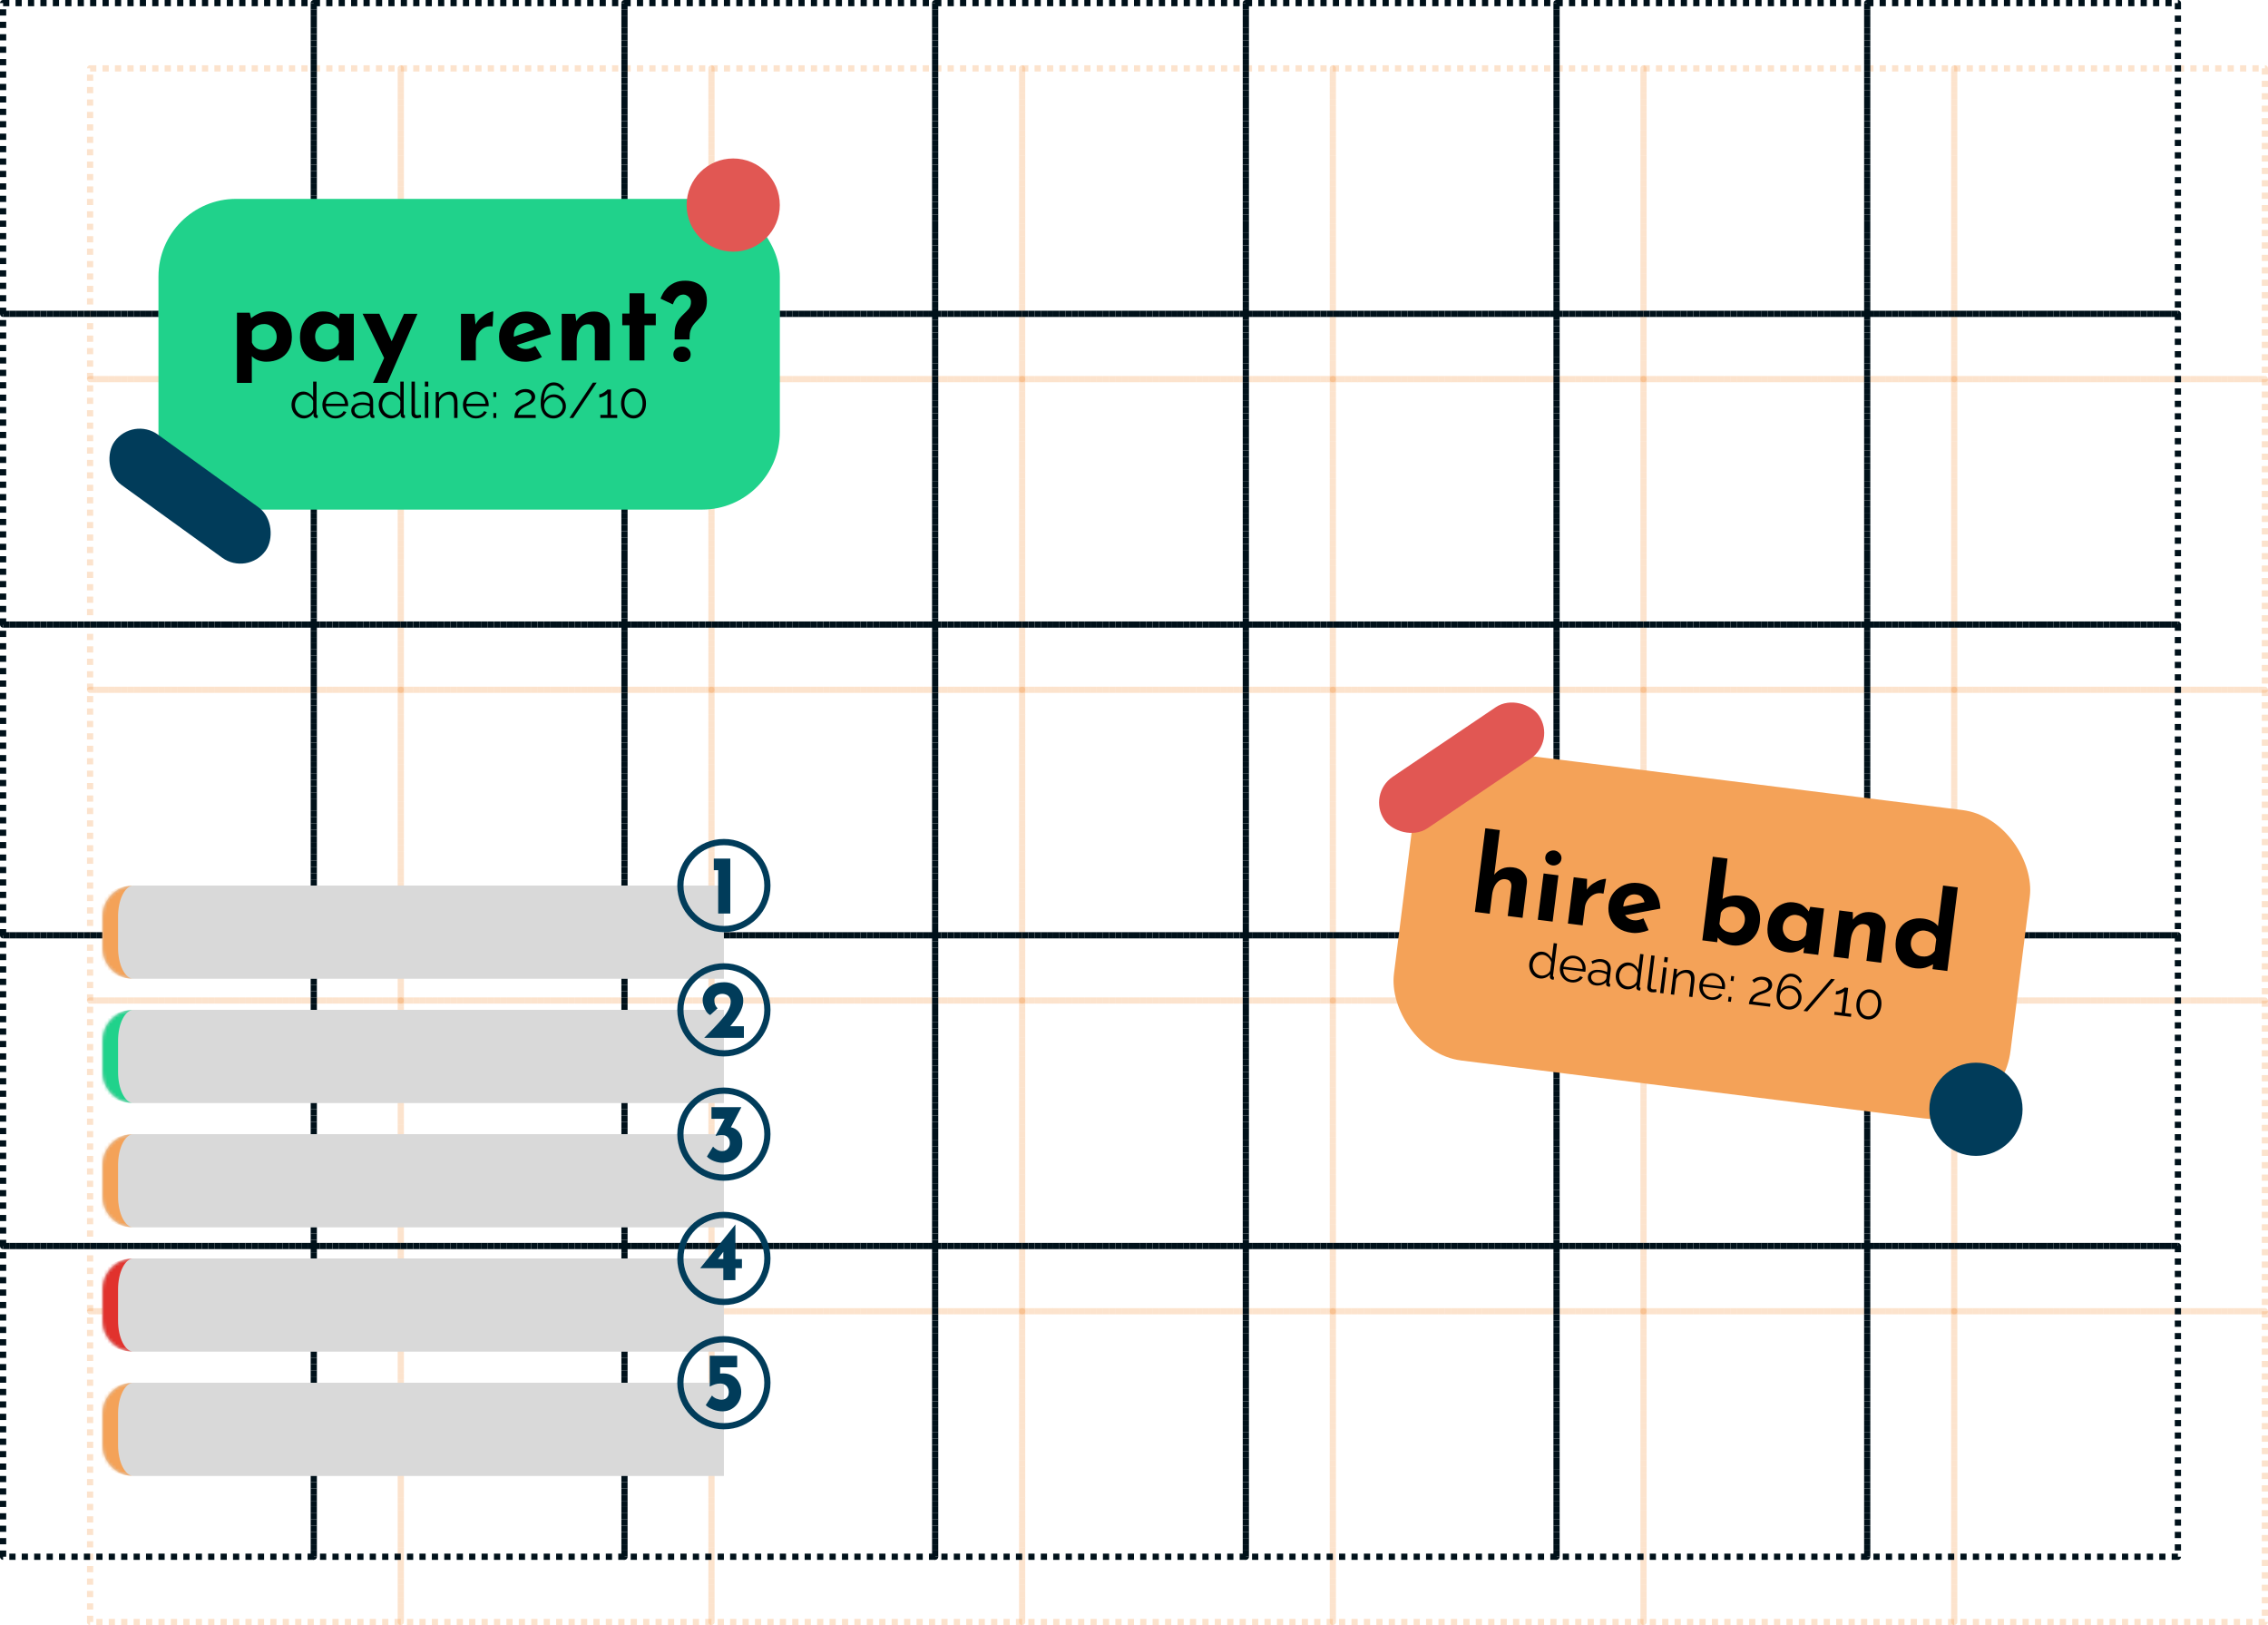 <svg width="730" height="523" viewBox="0 0 730 523" fill="none" xmlns="http://www.w3.org/2000/svg">
<rect x="29" y="22" width="100" height="100" stroke="#F4A258" stroke-opacity="0.3" stroke-width="2" stroke-linejoin="round" stroke-dasharray="2 2"/>
<rect x="29" y="122" width="100" height="100" stroke="#F4A258" stroke-opacity="0.3" stroke-width="2" stroke-linejoin="round" stroke-dasharray="2 2"/>
<rect x="29" y="222" width="100" height="100" stroke="#F4A258" stroke-opacity="0.3" stroke-width="2" stroke-linejoin="round" stroke-dasharray="2 2"/>
<rect x="29" y="322" width="100" height="100" stroke="#F4A258" stroke-opacity="0.3" stroke-width="2" stroke-linejoin="round" stroke-dasharray="2 2"/>
<rect x="29" y="422" width="100" height="100" stroke="#F4A258" stroke-opacity="0.3" stroke-width="2" stroke-linejoin="round" stroke-dasharray="2 2"/>
<rect x="129" y="22" width="100" height="100" stroke="#F4A258" stroke-opacity="0.3" stroke-width="2" stroke-linejoin="round" stroke-dasharray="2 2"/>
<rect x="129" y="122" width="100" height="100" stroke="#F4A258" stroke-opacity="0.3" stroke-width="2" stroke-linejoin="round" stroke-dasharray="2 2"/>
<rect x="129" y="222" width="100" height="100" stroke="#F4A258" stroke-opacity="0.3" stroke-width="2" stroke-linejoin="round" stroke-dasharray="2 2"/>
<rect x="129" y="322" width="100" height="100" stroke="#F4A258" stroke-opacity="0.3" stroke-width="2" stroke-linejoin="round" stroke-dasharray="2 2"/>
<rect x="129" y="422" width="100" height="100" stroke="#F4A258" stroke-opacity="0.3" stroke-width="2" stroke-linejoin="round" stroke-dasharray="2 2"/>
<rect x="229" y="22" width="100" height="100" stroke="#F4A258" stroke-opacity="0.3" stroke-width="2" stroke-linejoin="round" stroke-dasharray="2 2"/>
<rect x="229" y="122" width="100" height="100" stroke="#F4A258" stroke-opacity="0.3" stroke-width="2" stroke-linejoin="round" stroke-dasharray="2 2"/>
<rect x="229" y="222" width="100" height="100" stroke="#F4A258" stroke-opacity="0.3" stroke-width="2" stroke-linejoin="round" stroke-dasharray="2 2"/>
<rect x="229" y="322" width="100" height="100" stroke="#F4A258" stroke-opacity="0.3" stroke-width="2" stroke-linejoin="round" stroke-dasharray="2 2"/>
<rect x="229" y="422" width="100" height="100" stroke="#F4A258" stroke-opacity="0.3" stroke-width="2" stroke-linejoin="round" stroke-dasharray="2 2"/>
<rect x="329" y="22" width="100" height="100" stroke="#F4A258" stroke-opacity="0.3" stroke-width="2" stroke-linejoin="round" stroke-dasharray="2 2"/>
<rect x="329" y="122" width="100" height="100" stroke="#F4A258" stroke-opacity="0.3" stroke-width="2" stroke-linejoin="round" stroke-dasharray="2 2"/>
<rect x="329" y="222" width="100" height="100" stroke="#F4A258" stroke-opacity="0.3" stroke-width="2" stroke-linejoin="round" stroke-dasharray="2 2"/>
<rect x="329" y="322" width="100" height="100" stroke="#F4A258" stroke-opacity="0.3" stroke-width="2" stroke-linejoin="round" stroke-dasharray="2 2"/>
<rect x="329" y="422" width="100" height="100" stroke="#F4A258" stroke-opacity="0.3" stroke-width="2" stroke-linejoin="round" stroke-dasharray="2 2"/>
<rect x="429" y="22" width="100" height="100" stroke="#F4A258" stroke-opacity="0.3" stroke-width="2" stroke-linejoin="round" stroke-dasharray="2 2"/>
<rect x="429" y="122" width="100" height="100" stroke="#F4A258" stroke-opacity="0.3" stroke-width="2" stroke-linejoin="round" stroke-dasharray="2 2"/>
<rect x="429" y="222" width="100" height="100" stroke="#F4A258" stroke-opacity="0.3" stroke-width="2" stroke-linejoin="round" stroke-dasharray="2 2"/>
<rect x="429" y="322" width="100" height="100" stroke="#F4A258" stroke-opacity="0.3" stroke-width="2" stroke-linejoin="round" stroke-dasharray="2 2"/>
<rect x="429" y="422" width="100" height="100" stroke="#F4A258" stroke-opacity="0.3" stroke-width="2" stroke-linejoin="round" stroke-dasharray="2 2"/>
<rect x="529" y="22" width="100" height="100" stroke="#F4A258" stroke-opacity="0.3" stroke-width="2" stroke-linejoin="round" stroke-dasharray="2 2"/>
<rect x="529" y="122" width="100" height="100" stroke="#F4A258" stroke-opacity="0.3" stroke-width="2" stroke-linejoin="round" stroke-dasharray="2 2"/>
<rect x="529" y="222" width="100" height="100" stroke="#F4A258" stroke-opacity="0.3" stroke-width="2" stroke-linejoin="round" stroke-dasharray="2 2"/>
<rect x="529" y="322" width="100" height="100" stroke="#F4A258" stroke-opacity="0.3" stroke-width="2" stroke-linejoin="round" stroke-dasharray="2 2"/>
<rect x="529" y="422" width="100" height="100" stroke="#F4A258" stroke-opacity="0.3" stroke-width="2" stroke-linejoin="round" stroke-dasharray="2 2"/>
<rect x="629" y="22" width="100" height="100" stroke="#F4A258" stroke-opacity="0.3" stroke-width="2" stroke-linejoin="round" stroke-dasharray="2 2"/>
<rect x="629" y="122" width="100" height="100" stroke="#F4A258" stroke-opacity="0.3" stroke-width="2" stroke-linejoin="round" stroke-dasharray="2 2"/>
<rect x="629" y="222" width="100" height="100" stroke="#F4A258" stroke-opacity="0.3" stroke-width="2" stroke-linejoin="round" stroke-dasharray="2 2"/>
<rect x="629" y="322" width="100" height="100" stroke="#F4A258" stroke-opacity="0.3" stroke-width="2" stroke-linejoin="round" stroke-dasharray="2 2"/>
<rect x="629" y="422" width="100" height="100" stroke="#F4A258" stroke-opacity="0.3" stroke-width="2" stroke-linejoin="round" stroke-dasharray="2 2"/>
<rect x="1" y="1" width="100" height="100" stroke="#00111A" stroke-width="2" stroke-linejoin="round" stroke-dasharray="2 2"/>
<rect x="1" y="101" width="100" height="100" stroke="#00111A" stroke-width="2" stroke-linejoin="round" stroke-dasharray="2 2"/>
<rect x="1" y="201" width="100" height="100" stroke="#00111A" stroke-width="2" stroke-linejoin="round" stroke-dasharray="2 2"/>
<rect x="1" y="301" width="100" height="100" stroke="#00111A" stroke-width="2" stroke-linejoin="round" stroke-dasharray="2 2"/>
<rect x="1" y="401" width="100" height="100" stroke="#00111A" stroke-width="2" stroke-linejoin="round" stroke-dasharray="2 2"/>
<rect x="101" y="1" width="100" height="100" stroke="#00111A" stroke-width="2" stroke-linejoin="round" stroke-dasharray="2 2"/>
<rect x="101" y="101" width="100" height="100" stroke="#00111A" stroke-width="2" stroke-linejoin="round" stroke-dasharray="2 2"/>
<rect x="101" y="201" width="100" height="100" stroke="#00111A" stroke-width="2" stroke-linejoin="round" stroke-dasharray="2 2"/>
<rect x="101" y="301" width="100" height="100" stroke="#00111A" stroke-width="2" stroke-linejoin="round" stroke-dasharray="2 2"/>
<rect x="101" y="401" width="100" height="100" stroke="#00111A" stroke-width="2" stroke-linejoin="round" stroke-dasharray="2 2"/>
<rect x="201" y="1" width="100" height="100" stroke="#00111A" stroke-width="2" stroke-linejoin="round" stroke-dasharray="2 2"/>
<rect x="201" y="101" width="100" height="100" stroke="#00111A" stroke-width="2" stroke-linejoin="round" stroke-dasharray="2 2"/>
<rect x="201" y="201" width="100" height="100" stroke="#00111A" stroke-width="2" stroke-linejoin="round" stroke-dasharray="2 2"/>
<rect x="201" y="301" width="100" height="100" stroke="#00111A" stroke-width="2" stroke-linejoin="round" stroke-dasharray="2 2"/>
<rect x="201" y="401" width="100" height="100" stroke="#00111A" stroke-width="2" stroke-linejoin="round" stroke-dasharray="2 2"/>
<rect x="301" y="1" width="100" height="100" stroke="#00111A" stroke-width="2" stroke-linejoin="round" stroke-dasharray="2 2"/>
<rect x="301" y="101" width="100" height="100" stroke="#00111A" stroke-width="2" stroke-linejoin="round" stroke-dasharray="2 2"/>
<rect x="301" y="201" width="100" height="100" stroke="#00111A" stroke-width="2" stroke-linejoin="round" stroke-dasharray="2 2"/>
<rect x="301" y="301" width="100" height="100" stroke="#00111A" stroke-width="2" stroke-linejoin="round" stroke-dasharray="2 2"/>
<rect x="301" y="401" width="100" height="100" stroke="#00111A" stroke-width="2" stroke-linejoin="round" stroke-dasharray="2 2"/>
<rect x="401" y="1" width="100" height="100" stroke="#00111A" stroke-width="2" stroke-linejoin="round" stroke-dasharray="2 2"/>
<rect x="401" y="101" width="100" height="100" stroke="#00111A" stroke-width="2" stroke-linejoin="round" stroke-dasharray="2 2"/>
<rect x="401" y="201" width="100" height="100" stroke="#00111A" stroke-width="2" stroke-linejoin="round" stroke-dasharray="2 2"/>
<rect x="401" y="301" width="100" height="100" stroke="#00111A" stroke-width="2" stroke-linejoin="round" stroke-dasharray="2 2"/>
<rect x="401" y="401" width="100" height="100" stroke="#00111A" stroke-width="2" stroke-linejoin="round" stroke-dasharray="2 2"/>
<rect x="501" y="1" width="100" height="100" stroke="#00111A" stroke-width="2" stroke-linejoin="round" stroke-dasharray="2 2"/>
<rect x="501" y="101" width="100" height="100" stroke="#00111A" stroke-width="2" stroke-linejoin="round" stroke-dasharray="2 2"/>
<rect x="501" y="201" width="100" height="100" stroke="#00111A" stroke-width="2" stroke-linejoin="round" stroke-dasharray="2 2"/>
<rect x="501" y="301" width="100" height="100" stroke="#00111A" stroke-width="2" stroke-linejoin="round" stroke-dasharray="2 2"/>
<rect x="501" y="401" width="100" height="100" stroke="#00111A" stroke-width="2" stroke-linejoin="round" stroke-dasharray="2 2"/>
<rect x="601" y="1" width="100" height="100" stroke="#00111A" stroke-width="2" stroke-linejoin="round" stroke-dasharray="2 2"/>
<rect x="601" y="101" width="100" height="100" stroke="#00111A" stroke-width="2" stroke-linejoin="round" stroke-dasharray="2 2"/>
<rect x="601" y="201" width="100" height="100" stroke="#00111A" stroke-width="2" stroke-linejoin="round" stroke-dasharray="2 2"/>
<rect x="601" y="301" width="100" height="100" stroke="#00111A" stroke-width="2" stroke-linejoin="round" stroke-dasharray="2 2"/>
<rect x="601" y="401" width="100" height="100" stroke="#00111A" stroke-width="2" stroke-linejoin="round" stroke-dasharray="2 2"/>
<rect x="457.979" y="238.975" width="200" height="100" rx="25" transform="rotate(7.13 457.979 238.975)" fill="#F4A258"/>
<path d="M474.716 293.474L478.082 266.563L482.755 267.148L480.878 282.155L480.916 281.571C481.556 280.704 482.389 280.046 483.415 279.597C484.444 279.125 485.652 278.976 487.039 279.15C488.449 279.326 489.567 279.893 490.394 280.851C491.247 281.789 491.602 282.919 491.46 284.241L490.065 295.394L485.29 294.797L486.463 285.417C486.523 284.755 486.406 284.209 486.113 283.78C485.846 283.331 485.326 283.058 484.553 282.961C483.825 282.87 483.159 283.029 482.553 283.439C481.948 283.848 481.446 284.443 481.048 285.225C480.65 286.006 480.384 286.932 480.251 288L479.491 294.071L474.716 293.474ZM496.832 281.102L501.607 281.699L499.743 296.604L494.968 296.007L496.832 281.102ZM497.391 275.803C497.479 275.098 497.824 274.552 498.427 274.166C499.052 273.782 499.683 273.63 500.32 273.71C500.957 273.789 501.508 274.089 501.974 274.609C502.463 275.132 502.663 275.746 502.575 276.451C502.487 277.156 502.142 277.702 501.539 278.088C500.962 278.455 500.355 278.598 499.719 278.519C499.082 278.439 498.506 278.148 497.992 277.645C497.503 277.122 497.303 276.508 497.391 275.803ZM510.822 282.852L510.754 287L510.728 286.374C511.271 285.541 511.956 284.865 512.783 284.344C513.613 283.802 514.413 283.405 515.184 283.155C515.977 282.908 516.566 282.809 516.953 282.857L516.117 287.602C515.02 287.326 514.042 287.389 513.184 287.789C512.325 288.19 511.629 288.773 511.095 289.537C510.56 290.302 510.239 291.116 510.131 291.98L509.401 297.813L504.66 297.22L506.525 282.315L510.822 282.852ZM525.265 300.213C523.446 299.985 521.943 299.451 520.755 298.609C519.59 297.771 518.753 296.707 518.244 295.42C517.735 294.132 517.579 292.704 517.775 291.135C517.963 289.634 518.519 288.33 519.443 287.221C520.366 286.113 521.52 285.287 522.905 284.744C524.292 284.179 525.781 283.996 527.373 284.195C529.51 284.462 531.183 285.306 532.391 286.728C533.624 288.129 534.299 290.026 534.415 292.42L522.358 294.653L521.625 291.928L530.37 290.147L529.325 290.467C529.217 289.853 528.951 289.3 528.528 288.808C528.13 288.296 527.465 287.982 526.533 287.866C525.828 287.777 525.181 287.87 524.593 288.143C524.03 288.396 523.562 288.81 523.19 289.387C522.843 289.944 522.619 290.632 522.516 291.451C522.4 292.383 522.472 293.189 522.733 293.868C522.998 294.525 523.406 295.049 523.957 295.442C524.508 295.834 525.148 296.076 525.875 296.167C526.398 296.232 526.91 296.204 527.41 296.081C527.933 295.962 528.452 295.784 528.966 295.549L530.637 299.36C529.785 299.715 528.875 299.971 527.909 300.127C526.965 300.287 526.084 300.315 525.265 300.213ZM557.665 304.265C556.414 304.109 555.383 303.772 554.57 303.254C553.783 302.717 553.113 302.068 552.562 301.306L553.065 300.33L552.703 303.229L547.927 302.631L551.293 275.721L556.034 276.314L554.213 290.878L554.405 289.343C555.059 288.916 555.896 288.594 556.916 288.375C557.936 288.156 559.072 288.125 560.323 288.282C561.619 288.444 562.763 288.899 563.755 289.646C564.746 290.394 565.487 291.399 565.976 292.661C566.49 293.903 566.642 295.365 566.431 297.048C566.221 298.73 565.675 300.14 564.794 301.277C563.935 302.417 562.874 303.242 561.609 303.754C560.344 304.265 559.029 304.436 557.665 304.265ZM557.111 300.108C557.816 300.196 558.487 300.095 559.124 299.806C559.783 299.519 560.334 299.08 560.778 298.488C561.221 297.897 561.493 297.204 561.592 296.408C561.692 295.612 561.598 294.884 561.311 294.225C561.024 293.565 560.595 293.027 560.024 292.609C559.478 292.171 558.853 291.908 558.148 291.82C557.534 291.743 556.941 291.773 556.37 291.909C555.824 292.026 555.335 292.242 554.903 292.557C554.497 292.853 554.16 293.238 553.893 293.713L553.436 297.362C553.647 297.897 553.912 298.357 554.233 298.744C554.58 299.11 554.992 299.416 555.47 299.66C555.95 299.882 556.497 300.031 557.111 300.108ZM575.436 306.488C574.049 306.314 572.821 305.884 571.752 305.196C570.709 304.488 569.931 303.513 569.416 302.271C568.902 301.029 568.757 299.509 568.982 297.713C569.192 296.031 569.715 294.618 570.551 293.475C571.387 292.333 572.403 291.502 573.6 290.981C574.799 290.439 576.024 290.246 577.275 290.402C578.753 290.587 579.836 290.976 580.523 291.57C581.237 292.145 581.807 292.759 582.233 293.412L581.956 293.967L582.672 291.839L587.106 292.394L585.242 307.299L580.467 306.701L580.872 303.461L581.119 304.531C581.074 304.526 580.92 304.645 580.659 304.89C580.4 305.111 580.021 305.375 579.52 305.682C579.046 305.969 578.463 306.197 577.772 306.364C577.101 306.558 576.323 306.599 575.436 306.488ZM577.287 302.77C577.855 302.841 578.377 302.826 578.851 302.724C579.329 302.598 579.758 302.398 580.139 302.122C580.523 301.824 580.871 301.44 581.183 300.971L581.64 297.322C581.521 296.799 581.3 296.344 580.979 295.958C580.661 295.548 580.263 295.221 579.786 294.977C579.311 294.71 578.767 294.538 578.153 294.461C577.471 294.376 576.811 294.478 576.174 294.768C575.563 295.038 575.049 295.458 574.631 296.03C574.213 296.601 573.954 297.284 573.855 298.08C573.755 298.876 573.848 299.615 574.132 300.297C574.416 300.979 574.831 301.539 575.377 301.977C575.945 302.418 576.582 302.682 577.287 302.77ZM596.358 293.551L596.4 296.258L596.362 296.011C597.002 295.144 597.835 294.486 598.861 294.037C599.89 293.566 601.098 293.416 602.485 293.59C603.894 293.766 605.013 294.333 605.84 295.291C606.692 296.229 607.048 297.359 606.905 298.681L605.51 309.834L600.735 309.237L601.909 299.857C601.968 299.195 601.852 298.649 601.559 298.22C601.292 297.771 600.772 297.498 599.999 297.401C599.271 297.31 598.605 297.469 597.999 297.879C597.394 298.288 596.892 298.883 596.494 299.665C596.096 300.446 595.83 301.372 595.696 302.44L594.937 308.511L590.162 307.914L592.026 293.009L596.358 293.551ZM616.433 311.616C615.046 311.442 613.847 310.969 612.835 310.196C611.826 309.4 611.08 308.348 610.597 307.041C610.137 305.736 610.012 304.242 610.222 302.56C610.433 300.877 610.953 299.487 611.783 298.39C612.613 297.293 613.658 296.512 614.917 296.046C616.176 295.58 617.556 295.44 619.057 295.628C620.012 295.748 620.903 296.009 621.73 296.413C622.58 296.819 623.262 297.366 623.776 298.054L623.588 299.555L625.41 284.991L630.151 285.584L626.785 312.495L622.01 311.898L622.373 308.999L622.62 310.069C621.767 310.609 620.835 311.046 619.823 311.382C618.814 311.694 617.684 311.772 616.433 311.616ZM618.506 307.787C619.142 307.867 619.709 307.857 620.207 307.758C620.73 307.638 621.193 307.442 621.597 307.169C622.026 306.877 622.408 306.497 622.744 306.031L623.2 302.382C623.081 301.859 622.849 301.403 622.505 301.013C622.187 300.604 621.766 300.274 621.243 300.024C620.746 299.754 620.179 299.579 619.542 299.499C618.837 299.411 618.155 299.511 617.496 299.798C616.862 300.065 616.325 300.483 615.884 301.051C615.444 301.619 615.173 302.302 615.074 303.097C614.974 303.893 615.067 304.632 615.351 305.314C615.635 305.997 616.05 306.557 616.596 306.994C617.164 307.435 617.801 307.699 618.506 307.787Z" fill="black"/>
<path d="M492.238 310.134C492.336 309.351 492.584 308.656 492.982 308.05C493.393 307.435 493.908 306.967 494.529 306.647C495.149 306.327 495.824 306.213 496.555 306.304C497.243 306.39 497.833 306.652 498.327 307.09C498.832 307.519 499.206 308.012 499.448 308.569L500.08 303.52L501.159 303.655L499.872 313.943C499.854 314.091 499.872 314.206 499.926 314.288C499.981 314.36 500.072 314.408 500.198 314.435L500.091 315.292C499.875 315.298 499.71 315.288 499.594 315.262C499.373 315.224 499.189 315.11 499.041 314.919C498.893 314.729 498.831 314.533 498.856 314.332L498.958 313.522C498.562 314.021 498.064 314.394 497.463 314.641C496.862 314.888 496.26 314.974 495.657 314.899C495.086 314.827 494.571 314.645 494.113 314.351C493.666 314.059 493.288 313.689 492.978 313.242C492.679 312.796 492.461 312.306 492.323 311.773C492.198 311.231 492.169 310.684 492.238 310.134ZM498.985 312.268L499.305 309.712C499.215 309.313 499.036 308.942 498.767 308.596C498.5 308.24 498.182 307.948 497.813 307.719C497.456 307.481 497.087 307.338 496.706 307.29C496.261 307.235 495.847 307.28 495.463 307.425C495.081 307.56 494.737 307.77 494.433 308.054C494.139 308.34 493.899 308.675 493.711 309.06C493.523 309.445 493.402 309.849 493.349 310.273C493.294 310.717 493.315 311.15 493.413 311.571C493.521 311.993 493.699 312.38 493.945 312.734C494.192 313.076 494.49 313.356 494.84 313.571C495.189 313.787 495.58 313.922 496.014 313.976C496.29 314.011 496.582 313.993 496.892 313.925C497.201 313.856 497.5 313.748 497.787 313.601C498.086 313.445 498.341 313.251 498.553 313.02C498.764 312.788 498.909 312.538 498.985 312.268ZM505.708 316.156C505.115 316.082 504.579 315.902 504.098 315.616C503.62 315.32 503.219 314.953 502.898 314.515C502.578 314.066 502.344 313.569 502.197 313.024C502.061 312.48 502.03 311.912 502.104 311.319C502.201 310.547 502.464 309.86 502.894 309.258C503.335 308.657 503.891 308.205 504.563 307.902C505.237 307.589 505.971 307.482 506.764 307.581C507.579 307.683 508.264 307.967 508.818 308.434C509.383 308.903 509.8 309.482 510.068 310.171C510.338 310.85 510.426 311.57 510.33 312.332C510.32 312.417 510.309 312.502 510.298 312.586C510.289 312.66 510.277 312.718 510.261 312.759L503.18 311.873C503.159 312.473 503.257 313.022 503.473 313.522C503.702 314.013 504.022 314.424 504.432 314.755C504.854 315.076 505.33 315.27 505.859 315.337C506.399 315.404 506.924 315.33 507.435 315.114C507.956 314.9 508.34 314.583 508.586 314.162L509.491 314.533C509.272 314.903 508.969 315.226 508.58 315.499C508.191 315.773 507.747 315.97 507.248 316.091C506.761 316.202 506.248 316.224 505.708 316.156ZM503.245 311.091L509.358 311.856C509.391 311.247 509.293 310.698 509.064 310.207C508.846 309.717 508.525 309.317 508.102 309.006C507.69 308.686 507.215 308.492 506.675 308.424C506.135 308.357 505.626 308.428 505.149 308.637C504.673 308.835 504.262 309.149 503.918 309.579C503.586 310 503.362 310.504 503.245 311.091ZM511.105 314.251C511.17 313.733 511.373 313.307 511.716 312.973C512.06 312.629 512.504 312.389 513.048 312.253C513.603 312.107 514.225 312.078 514.913 312.164C515.315 312.214 515.73 312.298 516.156 312.416C516.582 312.534 516.956 312.677 517.279 312.847L517.366 312.148C517.453 311.45 517.317 310.868 516.955 310.404C516.594 309.939 516.049 309.661 515.318 309.57C514.874 309.514 514.424 309.544 513.969 309.659C513.526 309.765 513.051 309.948 512.546 310.207L512.228 309.393C512.814 309.09 513.378 308.881 513.919 308.766C514.462 308.64 515.003 308.611 515.543 308.679C516.559 308.806 517.327 309.198 517.847 309.854C518.366 310.51 518.562 311.352 518.434 312.378L517.955 316.205C517.937 316.353 517.955 316.468 518.009 316.55C518.064 316.621 518.16 316.671 518.297 316.699L518.189 317.556C518.072 317.552 517.97 317.55 517.884 317.55C517.798 317.55 517.734 317.542 517.693 317.526C517.43 317.483 517.239 317.373 517.122 317.197C517.004 317.021 516.951 316.842 516.963 316.661L517.022 316.056C516.592 316.486 516.065 316.796 515.439 316.986C514.814 317.166 514.195 317.218 513.581 317.141C513.052 317.075 512.584 316.903 512.178 316.627C511.784 316.341 511.489 315.992 511.293 315.581C511.109 315.16 511.046 314.717 511.105 314.251ZM516.566 315.579C516.701 315.446 516.809 315.314 516.89 315.184C516.97 315.055 517.017 314.937 517.031 314.831L517.181 313.625C516.839 313.442 516.476 313.289 516.094 313.166C515.722 313.044 515.34 312.959 514.949 312.91C514.176 312.813 513.533 312.889 513.018 313.136C512.503 313.383 512.213 313.772 512.147 314.301C512.108 314.608 512.151 314.909 512.275 315.204C512.401 315.488 512.606 315.74 512.891 315.958C513.176 316.166 513.526 316.295 513.938 316.347C514.457 316.412 514.951 316.372 515.421 316.226C515.901 316.082 516.283 315.866 516.566 315.579ZM520.084 313.617C520.182 312.833 520.43 312.139 520.828 311.533C521.238 310.918 521.754 310.45 522.374 310.13C522.995 309.81 523.67 309.696 524.4 309.787C525.088 309.873 525.679 310.135 526.172 310.573C526.678 311.002 527.052 311.494 527.294 312.051L527.925 307.003L529.005 307.138L527.718 317.426C527.699 317.574 527.717 317.689 527.771 317.771C527.827 317.842 527.918 317.891 528.043 317.918L527.936 318.775C527.72 318.78 527.555 318.771 527.44 318.745C527.219 318.707 527.034 318.593 526.886 318.402C526.738 318.211 526.677 318.016 526.702 317.815L526.803 317.005C526.407 317.504 525.909 317.877 525.309 318.124C524.708 318.371 524.106 318.457 523.503 318.382C522.931 318.31 522.416 318.128 521.959 317.834C521.512 317.542 521.133 317.172 520.824 316.725C520.525 316.279 520.306 315.789 520.169 315.256C520.043 314.714 520.015 314.167 520.084 313.617ZM526.831 315.751L527.151 313.195C527.061 312.796 526.881 312.425 526.613 312.079C526.346 311.723 526.028 311.431 525.658 311.202C525.301 310.964 524.932 310.821 524.551 310.773C524.107 310.718 523.692 310.763 523.309 310.908C522.926 311.043 522.583 311.253 522.279 311.537C521.985 311.823 521.744 312.158 521.556 312.543C521.368 312.928 521.248 313.332 521.195 313.756C521.139 314.2 521.16 314.633 521.258 315.054C521.367 315.476 521.544 315.863 521.79 316.217C522.037 316.559 522.336 316.838 522.685 317.054C523.034 317.27 523.426 317.405 523.86 317.459C524.135 317.494 524.427 317.476 524.737 317.408C525.047 317.339 525.345 317.231 525.632 317.084C525.931 316.928 526.187 316.734 526.398 316.503C526.61 316.271 526.754 316.021 526.831 315.751ZM531.498 307.45L532.578 307.585L531.363 317.301C531.311 317.714 531.351 317.993 531.484 318.139C531.616 318.284 531.788 318.37 532 318.397C532.19 318.42 532.383 318.423 532.579 318.405C532.775 318.386 532.944 318.364 533.087 318.339L533.168 319.236C532.957 319.296 532.699 319.333 532.396 319.349C532.104 319.366 531.852 319.362 531.64 319.335C531.153 319.274 530.78 319.083 530.519 318.76C530.269 318.438 530.175 318.029 530.237 317.531L531.498 307.45ZM534.327 319.575L535.361 311.303L536.441 311.438L535.406 319.71L534.327 319.575ZM535.578 309.572L535.776 307.985L536.856 308.12L536.657 309.708L535.578 309.572ZM544.738 320.877L543.658 320.742L544.236 316.122C544.358 315.148 544.304 314.421 544.074 313.941C543.845 313.45 543.424 313.166 542.81 313.089C542.386 313.036 541.955 313.09 541.516 313.25C541.078 313.399 540.678 313.634 540.315 313.954C539.964 314.265 539.692 314.64 539.497 315.078L538.864 320.142L537.784 320.007L538.819 311.735L539.803 311.859L539.569 313.732C539.841 313.358 540.176 313.045 540.573 312.793C540.971 312.531 541.409 312.344 541.885 312.232C542.361 312.119 542.843 312.094 543.33 312.155C543.785 312.211 544.161 312.344 544.457 312.554C544.753 312.763 544.977 313.038 545.128 313.379C545.28 313.71 545.37 314.103 545.399 314.558C545.43 315.003 545.411 315.495 545.344 316.035L544.738 320.877ZM550.593 321.77C550 321.696 549.463 321.516 548.983 321.23C548.504 320.934 548.104 320.567 547.783 320.129C547.462 319.68 547.229 319.184 547.082 318.638C546.946 318.095 546.915 317.526 546.989 316.934C547.086 316.161 547.349 315.474 547.779 314.872C548.22 314.271 548.776 313.819 549.448 313.516C550.122 313.203 550.855 313.096 551.649 313.195C552.464 313.297 553.149 313.582 553.703 314.049C554.268 314.517 554.685 315.096 554.953 315.785C555.223 316.464 555.31 317.184 555.215 317.946C555.204 318.031 555.194 318.116 555.183 318.2C555.174 318.275 555.161 318.332 555.145 318.373L548.065 317.487C548.043 318.087 548.141 318.637 548.358 319.137C548.587 319.628 548.906 320.038 549.317 320.369C549.739 320.691 550.214 320.885 550.743 320.951C551.283 321.018 551.808 320.944 552.319 320.729C552.84 320.514 553.224 320.197 553.47 319.776L554.375 320.147C554.157 320.518 553.853 320.84 553.464 321.114C553.075 321.388 552.631 321.585 552.133 321.705C551.646 321.816 551.132 321.838 550.593 321.77ZM548.13 316.706L554.242 317.47C554.276 316.861 554.178 316.312 553.949 315.821C553.731 315.331 553.41 314.931 552.986 314.62C552.575 314.3 552.099 314.106 551.56 314.039C551.02 313.971 550.511 314.042 550.033 314.251C549.557 314.449 549.147 314.763 548.803 315.193C548.471 315.614 548.247 316.118 548.13 316.706ZM557.034 315.642L557.228 314.086L558.149 314.202L557.954 315.758L557.034 315.642ZM556.199 322.31L556.394 320.755L557.315 320.87L557.12 322.426L556.199 322.31ZM562.905 323.149C562.95 322.789 563.027 322.433 563.135 322.081C563.245 321.719 563.412 321.369 563.637 321.032C563.862 320.694 564.17 320.383 564.56 320.099C564.952 319.804 565.452 319.544 566.061 319.319C566.388 319.199 566.724 319.085 567.071 318.978C567.419 318.86 567.747 318.729 568.055 318.585C568.375 318.432 568.635 318.249 568.833 318.037C569.044 317.816 569.169 317.542 569.21 317.214C569.243 316.949 569.197 316.68 569.07 316.406C568.953 316.134 568.746 315.898 568.448 315.7C568.161 315.502 567.785 315.375 567.319 315.316C566.981 315.274 566.668 315.283 566.381 315.344C566.093 315.405 565.835 315.496 565.605 315.618C565.376 315.729 565.178 315.849 565.011 315.979C564.846 316.098 564.709 316.199 564.602 316.283L564.013 315.451C564.074 315.394 564.204 315.298 564.404 315.161C564.616 315.016 564.876 314.871 565.184 314.727C565.503 314.584 565.866 314.474 566.273 314.396C566.692 314.319 567.139 314.31 567.615 314.37C568.261 314.451 568.796 314.636 569.222 314.926C569.66 315.206 569.977 315.552 570.173 315.964C570.369 316.375 570.439 316.803 570.383 317.248C570.329 317.682 570.187 318.045 569.956 318.339C569.738 318.624 569.466 318.864 569.141 319.059C568.827 319.246 568.501 319.404 568.162 319.534C567.836 319.654 567.538 319.757 567.269 319.841C566.743 320.012 566.295 320.192 565.928 320.383C565.56 320.573 565.26 320.778 565.029 320.996C564.798 321.204 564.61 321.417 564.465 321.635C564.331 321.844 564.228 322.068 564.155 322.306L569.839 323.017L569.716 324.001L562.905 323.149ZM579.825 321.492C579.736 322.202 579.475 322.83 579.041 323.378C578.619 323.916 578.084 324.322 577.437 324.596C576.791 324.87 576.091 324.96 575.34 324.866C574.557 324.768 573.881 324.495 573.314 324.048C572.758 323.591 572.35 322.987 572.089 322.234C571.829 321.481 571.759 320.618 571.881 319.644C572.073 318.109 572.406 316.866 572.88 315.915C573.355 314.953 573.936 314.263 574.622 313.843C575.309 313.424 576.065 313.266 576.891 313.369C577.642 313.463 578.29 313.738 578.835 314.193C579.382 314.638 579.768 315.202 579.994 315.886L579.216 316.434C579.062 315.866 578.761 315.393 578.313 315.015C577.878 314.627 577.364 314.396 576.772 314.322C576.147 314.244 575.577 314.371 575.063 314.705C574.548 315.038 574.113 315.553 573.757 316.251C573.411 316.949 573.174 317.817 573.044 318.854C573.255 318.461 573.532 318.131 573.878 317.862C574.223 317.594 574.613 317.4 575.047 317.283C575.491 317.166 575.952 317.138 576.428 317.198C577.148 317.288 577.777 317.538 578.317 317.95C578.868 318.363 579.276 318.881 579.542 319.506C579.819 320.121 579.914 320.783 579.825 321.492ZM575.491 323.917C576.02 323.983 576.523 323.912 577.001 323.703C577.479 323.494 577.878 323.184 578.198 322.772C578.529 322.362 578.727 321.892 578.793 321.363C578.859 320.834 578.783 320.33 578.563 319.851C578.354 319.373 578.044 318.974 577.632 318.654C577.221 318.334 576.751 318.141 576.221 318.075C575.682 318.007 575.168 318.077 574.679 318.285C574.202 318.494 573.803 318.804 573.483 319.216C573.164 319.616 572.971 320.087 572.903 320.627C572.837 321.156 572.908 321.659 573.117 322.137C573.337 322.616 573.652 323.015 574.064 323.336C574.475 323.656 574.951 323.85 575.491 323.917ZM590.606 315.166L581.703 325.5L580.48 325.347L589.384 315.013L590.606 315.166ZM595.877 326.274L595.753 327.258L590.371 326.585L590.495 325.6L592.749 325.882L593.599 319.087C593.498 319.204 593.338 319.323 593.119 319.446C592.899 319.569 592.649 319.678 592.368 319.772C592.099 319.867 591.831 319.941 591.567 319.994C591.302 320.047 591.064 320.06 590.852 320.034L590.983 318.986C591.227 319.016 591.5 318.981 591.803 318.879C592.106 318.777 592.401 318.653 592.688 318.506C592.975 318.359 593.219 318.217 593.418 318.081C593.618 317.945 593.732 317.852 593.76 317.801L594.871 317.94L593.86 326.021L595.877 326.274ZM605.523 323.755C605.407 324.687 605.128 325.496 604.688 326.182C604.259 326.86 603.717 327.367 603.062 327.704C602.407 328.042 601.699 328.163 600.937 328.067C600.175 327.972 599.518 327.68 598.966 327.192C598.425 326.705 598.025 326.08 597.766 325.317C597.508 324.543 597.437 323.69 597.554 322.758C597.67 321.827 597.948 321.023 598.387 320.347C598.828 319.661 599.37 319.148 600.015 318.809C600.671 318.462 601.38 318.335 602.142 318.431C602.904 318.526 603.561 318.823 604.111 319.322C604.663 319.81 605.062 320.44 605.309 321.213C605.569 321.977 605.64 322.824 605.523 323.755ZM604.428 323.618C604.522 322.867 604.483 322.19 604.311 321.588C604.139 320.986 603.856 320.499 603.462 320.127C603.069 319.745 602.587 319.518 602.015 319.447C601.444 319.375 600.92 319.476 600.445 319.75C599.972 320.013 599.572 320.415 599.247 320.955C598.932 321.496 598.727 322.142 598.633 322.894C598.539 323.645 598.578 324.322 598.75 324.924C598.933 325.527 599.221 326.015 599.615 326.386C600.009 326.758 600.492 326.98 601.064 327.051C601.635 327.123 602.158 327.027 602.632 326.764C603.107 326.49 603.501 326.088 603.815 325.557C604.13 325.016 604.334 324.37 604.428 323.618Z" fill="black"/>
<circle cx="636" cy="357" r="15" fill="#013C5A"/>
<rect x="440" y="255.568" width="60" height="20" rx="10" transform="rotate(-34.019 440 255.568)" fill="#E15753"/>
<rect x="51.006" y="64" width="200" height="100" rx="25" fill="#20D28B"/>
<path d="M85.69 116.414C84.796 116.414 83.914 116.254 83.043 115.933C82.195 115.589 81.485 115.108 80.912 114.489L81.05 113.08L81.049 123.22L76.271 123.22L76.272 100.637L80.397 100.637L81.085 103.559L80.707 102.527C81.486 101.863 82.356 101.313 83.319 100.878C84.281 100.442 85.393 100.225 86.653 100.225C88.051 100.225 89.3 100.557 90.4 101.222C91.5 101.863 92.359 102.803 92.978 104.041C93.619 105.255 93.94 106.722 93.94 108.44C93.94 110.136 93.585 111.58 92.874 112.771C92.164 113.963 91.19 114.868 89.952 115.487C88.715 116.105 87.294 116.415 85.69 116.414ZM84.728 112.633C85.507 112.633 86.217 112.462 86.859 112.118C87.523 111.774 88.05 111.293 88.44 110.674C88.853 110.033 89.059 109.311 89.059 108.509C89.059 107.661 88.876 106.928 88.509 106.309C88.165 105.667 87.684 105.175 87.065 104.831C86.47 104.464 85.805 104.281 85.072 104.281C84.43 104.281 83.857 104.372 83.353 104.556C82.872 104.716 82.436 104.968 82.047 105.312C81.68 105.632 81.359 106.045 81.084 106.549L81.084 110.227C81.267 110.708 81.531 111.132 81.875 111.499C82.218 111.866 82.631 112.152 83.112 112.358C83.616 112.542 84.155 112.633 84.728 112.633ZM104.046 116.416C102.648 116.415 101.376 116.14 100.231 115.59C99.108 115.017 98.214 114.147 97.55 112.978C96.885 111.809 96.553 110.32 96.553 108.509C96.553 106.814 96.897 105.347 97.585 104.11C98.272 102.872 99.177 101.921 100.3 101.257C101.423 100.569 102.615 100.226 103.875 100.226C105.365 100.226 106.487 100.478 107.244 100.982C108.023 101.463 108.664 102.002 109.168 102.598L108.962 103.182L109.409 100.982L113.878 100.983L113.877 116.004L109.064 116.003L109.065 112.738L109.443 113.769C109.397 113.769 109.259 113.907 109.03 114.182C108.801 114.434 108.457 114.743 107.999 115.11C107.563 115.453 107.014 115.751 106.349 116.003C105.707 116.278 104.94 116.416 104.046 116.416ZM105.421 112.497C105.994 112.497 106.51 112.417 106.968 112.257C107.426 112.073 107.827 111.821 108.171 111.5C108.515 111.157 108.813 110.733 109.065 110.229L109.065 106.551C108.882 106.047 108.607 105.623 108.24 105.279C107.873 104.912 107.438 104.637 106.934 104.454C106.43 104.248 105.868 104.144 105.25 104.144C104.562 104.144 103.921 104.328 103.325 104.694C102.752 105.038 102.294 105.519 101.95 106.138C101.606 106.757 101.434 107.467 101.434 108.269C101.434 109.071 101.617 109.793 101.984 110.435C102.35 111.076 102.832 111.58 103.427 111.947C104.046 112.314 104.711 112.497 105.421 112.497ZM120.038 123.222L130.042 100.984L134.373 100.984L124.678 123.223L120.038 123.222ZM124.06 116.073L116.705 100.983L122.102 100.983L127.772 113.667L124.06 116.073ZM152.707 100.985L153.153 105.11L153.05 104.491C153.486 103.597 154.082 102.841 154.838 102.223C155.594 101.581 156.339 101.088 157.072 100.745C157.828 100.401 158.401 100.229 158.791 100.229L158.55 105.041C157.427 104.904 156.465 105.087 155.663 105.591C154.86 106.095 154.242 106.76 153.806 107.585C153.371 108.41 153.153 109.257 153.153 110.128L153.153 116.006L148.375 116.006L148.376 100.985L152.707 100.985ZM169.192 116.42C167.359 116.419 165.801 116.076 164.517 115.388C163.257 114.7 162.295 113.749 161.63 112.535C160.966 111.32 160.633 109.922 160.634 108.341C160.634 106.829 161.023 105.465 161.803 104.251C162.582 103.036 163.624 102.074 164.931 101.364C166.237 100.631 167.692 100.264 169.296 100.264C171.45 100.264 173.215 100.895 174.589 102.155C175.987 103.392 176.892 105.191 177.305 107.552L165.618 111.263L164.552 108.651L173.008 105.798L172.011 106.245C171.828 105.649 171.496 105.134 171.014 104.698C170.556 104.24 169.857 104.011 168.918 104.011C168.207 104.011 167.577 104.183 167.027 104.526C166.5 104.847 166.088 105.317 165.79 105.935C165.515 106.531 165.377 107.242 165.377 108.067C165.377 109.006 165.549 109.797 165.893 110.438C166.236 111.057 166.706 111.527 167.302 111.848C167.898 112.169 168.562 112.329 169.295 112.329C169.822 112.329 170.327 112.238 170.808 112.054C171.312 111.871 171.805 111.63 172.286 111.332L174.417 114.907C173.615 115.366 172.744 115.732 171.804 116.007C170.888 116.282 170.017 116.42 169.192 116.42ZM185.167 100.987L185.545 103.668L185.477 103.427C186.004 102.488 186.748 101.732 187.711 101.159C188.673 100.563 189.854 100.265 191.251 100.265C192.672 100.266 193.852 100.69 194.792 101.537C195.754 102.362 196.247 103.44 196.27 104.769L196.269 116.009L191.457 116.008L191.457 106.556C191.434 105.891 191.251 105.364 190.907 104.975C190.587 104.562 190.037 104.356 189.258 104.356C188.524 104.356 187.883 104.596 187.333 105.077C186.783 105.559 186.359 106.212 186.061 107.037C185.763 107.862 185.614 108.813 185.614 109.89L185.613 116.008L180.801 116.008L180.802 100.987L185.167 100.987ZM202.621 94.388L207.433 94.389L207.433 100.92L211.076 100.92L211.076 104.666L207.432 104.666L207.432 116.009L202.619 116.009L202.62 104.666L200.283 104.666L200.283 100.919L202.62 100.919L202.621 94.388ZM217.144 109.238L217.145 107.417C217.145 106.271 217.282 105.32 217.557 104.564C217.855 103.785 218.222 103.12 218.657 102.57C219.116 102.02 219.574 101.528 220.032 101.092C220.651 100.519 221.201 99.958 221.682 99.408C222.164 98.835 222.404 98.09 222.404 97.174C222.404 96.67 222.278 96.246 222.026 95.902C221.774 95.558 221.465 95.295 221.098 95.111C220.754 94.905 220.411 94.802 220.067 94.802C219.402 94.802 218.841 94.962 218.383 95.283C217.947 95.581 217.581 95.97 217.283 96.452C217.008 96.933 216.767 97.437 216.561 97.964L212.608 96.108C212.745 95.695 212.986 95.168 213.33 94.526C213.674 93.885 214.155 93.243 214.774 92.602C215.415 91.96 216.206 91.422 217.146 90.986C218.108 90.551 219.254 90.333 220.583 90.333C221.889 90.333 223.058 90.563 224.089 91.021C225.143 91.457 225.979 92.144 226.598 93.084C227.217 94 227.526 95.215 227.526 96.727C227.526 97.987 227.354 99.007 227.01 99.786C226.666 100.565 226.242 101.23 225.738 101.78C225.234 102.307 224.73 102.834 224.226 103.361C223.836 103.751 223.458 104.186 223.091 104.667C222.748 105.125 222.472 105.664 222.266 106.283C222.06 106.901 221.957 107.646 221.957 108.517L221.957 109.239L217.144 109.238ZM219.55 116.491C218.725 116.491 218.049 116.274 217.522 115.838C216.995 115.38 216.732 114.784 216.732 114.051C216.732 113.34 216.995 112.744 217.522 112.263C218.072 111.782 218.748 111.542 219.55 111.542C220.352 111.542 221.006 111.782 221.51 112.264C222.037 112.745 222.3 113.341 222.3 114.051C222.3 114.784 222.048 115.38 221.544 115.838C221.04 116.274 220.375 116.491 219.55 116.491Z" fill="black"/>
<path d="M93.829 130.358C93.829 129.569 93.989 128.849 94.309 128.199C94.639 127.537 95.093 127.009 95.669 126.615C96.245 126.22 96.901 126.023 97.637 126.023C98.33 126.023 98.949 126.209 99.493 126.583C100.047 126.946 100.479 127.388 100.789 127.911L100.789 122.823L101.877 122.823L101.876 133.191C101.876 133.34 101.908 133.452 101.972 133.527C102.036 133.591 102.132 133.628 102.26 133.639L102.26 134.503C102.047 134.535 101.882 134.546 101.764 134.535C101.54 134.524 101.343 134.434 101.172 134.263C101.002 134.092 100.916 133.906 100.916 133.703L100.916 132.887C100.586 133.431 100.138 133.863 99.572 134.183C99.007 134.503 98.42 134.663 97.812 134.663C97.236 134.663 96.703 134.545 96.212 134.311C95.732 134.076 95.311 133.756 94.948 133.351C94.597 132.945 94.319 132.487 94.117 131.974C93.924 131.452 93.829 130.913 93.829 130.358ZM100.789 131.639L100.789 129.063C100.65 128.679 100.426 128.332 100.117 128.023C99.807 127.703 99.456 127.452 99.061 127.271C98.677 127.079 98.293 126.983 97.909 126.983C97.461 126.983 97.055 127.079 96.693 127.271C96.33 127.452 96.015 127.703 95.749 128.023C95.493 128.343 95.295 128.705 95.157 129.111C95.018 129.516 94.949 129.932 94.949 130.359C94.949 130.807 95.023 131.233 95.172 131.639C95.332 132.044 95.556 132.407 95.844 132.727C96.132 133.036 96.463 133.276 96.836 133.447C97.21 133.617 97.615 133.703 98.052 133.703C98.33 133.703 98.618 133.649 98.916 133.543C99.215 133.436 99.498 133.292 99.764 133.111C100.042 132.919 100.271 132.695 100.452 132.439C100.634 132.183 100.746 131.916 100.789 131.639ZM107.941 134.663C107.344 134.663 106.789 134.551 106.277 134.327C105.766 134.093 105.323 133.778 104.95 133.383C104.576 132.978 104.283 132.514 104.07 131.991C103.867 131.468 103.766 130.908 103.766 130.311C103.766 129.532 103.942 128.818 104.294 128.167C104.657 127.516 105.153 126.999 105.782 126.615C106.411 126.221 107.126 126.023 107.926 126.023C108.747 126.023 109.462 126.221 110.07 126.615C110.689 127.01 111.174 127.533 111.526 128.184C111.878 128.824 112.054 129.528 112.054 130.296C112.054 130.381 112.054 130.466 112.054 130.552C112.054 130.626 112.048 130.685 112.038 130.728L104.902 130.727C104.955 131.324 105.12 131.858 105.398 132.327C105.686 132.786 106.054 133.154 106.502 133.431C106.96 133.698 107.456 133.831 107.99 133.831C108.534 133.831 109.046 133.693 109.526 133.415C110.016 133.138 110.358 132.775 110.55 132.327L111.494 132.584C111.323 132.978 111.062 133.336 110.71 133.655C110.358 133.975 109.942 134.226 109.461 134.407C108.992 134.578 108.485 134.663 107.941 134.663ZM104.87 129.943L111.03 129.944C110.987 129.336 110.822 128.802 110.534 128.343C110.257 127.885 109.889 127.527 109.43 127.271C108.982 127.005 108.486 126.871 107.942 126.871C107.398 126.871 106.902 127.005 106.454 127.271C106.006 127.527 105.638 127.89 105.35 128.359C105.072 128.818 104.912 129.346 104.87 129.943ZM113.06 132.104C113.06 131.581 113.21 131.133 113.508 130.76C113.807 130.376 114.218 130.082 114.74 129.88C115.274 129.666 115.887 129.56 116.58 129.56C116.986 129.56 117.407 129.592 117.844 129.656C118.282 129.72 118.671 129.816 119.012 129.944L119.012 129.24C119.012 128.536 118.805 127.976 118.389 127.56C117.973 127.144 117.397 126.936 116.661 126.936C116.213 126.936 115.77 127.021 115.333 127.192C114.906 127.352 114.458 127.592 113.989 127.912L113.573 127.144C114.117 126.77 114.65 126.493 115.173 126.312C115.695 126.12 116.229 126.024 116.773 126.024C117.797 126.024 118.607 126.317 119.205 126.904C119.802 127.491 120.1 128.301 120.1 129.336L120.1 133.192C120.1 133.341 120.132 133.453 120.196 133.528C120.26 133.592 120.362 133.629 120.5 133.64L120.5 134.504C120.383 134.515 120.281 134.525 120.196 134.536C120.111 134.547 120.047 134.547 120.004 134.536C119.737 134.525 119.535 134.44 119.396 134.28C119.257 134.12 119.183 133.949 119.172 133.768L119.156 133.16C118.783 133.64 118.297 134.013 117.7 134.28C117.103 134.536 116.495 134.664 115.876 134.664C115.343 134.664 114.857 134.552 114.42 134.328C113.993 134.093 113.657 133.784 113.412 133.4C113.178 133.005 113.06 132.573 113.06 132.104ZM118.644 132.744C118.762 132.595 118.852 132.451 118.916 132.312C118.98 132.173 119.012 132.051 119.012 131.944L119.012 130.728C118.65 130.589 118.271 130.483 117.876 130.408C117.492 130.333 117.103 130.296 116.708 130.296C115.93 130.296 115.3 130.45 114.82 130.76C114.34 131.069 114.1 131.49 114.1 132.024C114.1 132.333 114.18 132.626 114.34 132.904C114.5 133.17 114.735 133.394 115.044 133.576C115.353 133.746 115.716 133.832 116.132 133.832C116.655 133.832 117.14 133.731 117.588 133.528C118.047 133.325 118.399 133.064 118.644 132.744ZM121.891 130.36C121.891 129.571 122.051 128.851 122.371 128.2C122.702 127.539 123.155 127.011 123.731 126.616C124.307 126.222 124.963 126.024 125.699 126.024C126.393 126.024 127.011 126.211 127.555 126.585C128.11 126.947 128.542 127.39 128.851 127.913L128.852 122.825L129.94 122.825L129.939 133.193C129.939 133.342 129.971 133.454 130.035 133.529C130.099 133.593 130.195 133.63 130.323 133.641L130.323 134.505C130.11 134.537 129.944 134.547 129.827 134.537C129.603 134.526 129.406 134.435 129.235 134.265C129.064 134.094 128.979 133.907 128.979 133.705L128.979 132.889C128.648 133.433 128.2 133.865 127.635 134.185C127.07 134.504 126.483 134.664 125.875 134.664C125.299 134.664 124.766 134.547 124.275 134.312C123.795 134.078 123.374 133.758 123.011 133.352C122.659 132.947 122.382 132.488 122.179 131.976C121.987 131.454 121.891 130.915 121.891 130.36ZM128.851 131.641L128.851 129.065C128.713 128.681 128.489 128.334 128.179 128.025C127.87 127.705 127.518 127.454 127.123 127.272C126.739 127.08 126.355 126.984 125.971 126.984C125.523 126.984 125.118 127.08 124.755 127.272C124.393 127.454 124.078 127.704 123.811 128.024C123.555 128.344 123.358 128.707 123.219 129.112C123.08 129.518 123.011 129.934 123.011 130.36C123.011 130.808 123.086 131.235 123.235 131.64C123.395 132.046 123.619 132.408 123.907 132.728C124.195 133.038 124.526 133.278 124.899 133.448C125.272 133.619 125.678 133.704 126.115 133.704C126.392 133.704 126.68 133.651 126.979 133.544C127.278 133.438 127.56 133.294 127.827 133.113C128.104 132.921 128.334 132.697 128.515 132.441C128.696 132.185 128.808 131.918 128.851 131.641ZM132.453 122.825L133.541 122.825L133.54 132.617C133.54 133.033 133.615 133.305 133.764 133.433C133.913 133.561 134.095 133.625 134.308 133.625C134.5 133.625 134.692 133.604 134.884 133.561C135.076 133.518 135.241 133.476 135.38 133.433L135.572 134.313C135.369 134.398 135.119 134.468 134.82 134.521C134.532 134.574 134.281 134.601 134.068 134.601C133.577 134.601 133.183 134.457 132.884 134.169C132.596 133.881 132.452 133.486 132.452 132.985L132.453 122.825ZM136.763 134.505L136.764 126.169L137.852 126.169L137.851 134.505L136.763 134.505ZM136.764 124.425L136.764 122.825L137.852 122.825L137.852 124.425L136.764 124.425ZM147.256 134.506L146.168 134.506L146.168 129.85C146.168 128.868 146.024 128.154 145.736 127.706C145.448 127.247 144.995 127.018 144.376 127.018C143.95 127.018 143.528 127.124 143.112 127.337C142.696 127.54 142.328 127.823 142.008 128.185C141.699 128.537 141.475 128.943 141.336 129.401L141.336 134.505L140.248 134.505L140.248 126.169L141.24 126.169L141.24 128.057C141.464 127.652 141.758 127.3 142.12 127.001C142.483 126.692 142.894 126.452 143.352 126.281C143.811 126.111 144.286 126.026 144.776 126.026C145.235 126.026 145.624 126.111 145.944 126.282C146.264 126.452 146.52 126.698 146.712 127.018C146.904 127.327 147.043 127.706 147.128 128.154C147.213 128.591 147.256 129.082 147.256 129.626L147.256 134.506ZM153.176 134.666C152.579 134.666 152.024 134.554 151.512 134.33C151 134.095 150.557 133.781 150.184 133.386C149.811 132.981 149.517 132.517 149.304 131.994C149.101 131.471 149 130.911 149 130.314C149 129.535 149.176 128.82 149.528 128.17C149.891 127.519 150.387 127.002 151.016 126.618C151.646 126.223 152.36 126.026 153.16 126.026C153.982 126.026 154.696 126.223 155.304 126.618C155.923 127.013 156.408 127.536 156.76 128.186C157.112 128.826 157.288 129.53 157.288 130.298C157.288 130.384 157.288 130.469 157.288 130.554C157.288 130.629 157.283 130.688 157.272 130.73L150.136 130.73C150.189 131.327 150.355 131.861 150.632 132.33C150.92 132.789 151.288 133.157 151.736 133.434C152.195 133.701 152.691 133.834 153.224 133.834C153.768 133.834 154.28 133.695 154.76 133.418C155.251 133.141 155.592 132.778 155.784 132.33L156.728 132.586C156.557 132.981 156.296 133.338 155.944 133.658C155.592 133.978 155.176 134.229 154.696 134.41C154.227 134.581 153.72 134.666 153.176 134.666ZM150.104 129.946L156.264 129.946C156.222 129.338 156.056 128.805 155.768 128.346C155.491 127.888 155.123 127.53 154.664 127.274C154.216 127.007 153.72 126.874 153.176 126.874C152.632 126.874 152.136 127.007 151.688 127.274C151.24 127.53 150.872 127.893 150.584 128.362C150.307 128.821 150.147 129.349 150.104 129.946ZM158.807 127.786L158.807 126.218L159.735 126.218L159.735 127.786L158.807 127.786ZM158.806 134.506L158.807 132.938L159.735 132.938L159.734 134.506L158.806 134.506ZM165.564 134.507C165.564 134.144 165.596 133.781 165.66 133.419C165.724 133.045 165.847 132.678 166.028 132.315C166.21 131.952 166.476 131.606 166.828 131.275C167.18 130.934 167.644 130.614 168.22 130.315C168.53 130.155 168.85 130 169.181 129.851C169.511 129.691 169.821 129.52 170.109 129.339C170.407 129.147 170.642 128.934 170.813 128.699C170.994 128.454 171.085 128.166 171.085 127.835C171.085 127.568 171.005 127.307 170.845 127.051C170.695 126.795 170.461 126.587 170.141 126.427C169.831 126.267 169.442 126.187 168.973 126.187C168.631 126.187 168.322 126.235 168.045 126.331C167.767 126.427 167.522 126.55 167.309 126.699C167.095 126.838 166.914 126.982 166.765 127.131C166.615 127.27 166.493 127.387 166.397 127.483L165.709 126.731C165.762 126.667 165.879 126.555 166.061 126.395C166.253 126.224 166.493 126.048 166.781 125.867C167.079 125.686 167.426 125.531 167.821 125.403C168.226 125.275 168.669 125.211 169.149 125.211C169.799 125.211 170.354 125.328 170.813 125.563C171.282 125.787 171.639 126.091 171.885 126.475C172.13 126.859 172.253 127.275 172.253 127.723C172.253 128.161 172.157 128.539 171.965 128.859C171.783 129.169 171.543 129.441 171.245 129.675C170.957 129.899 170.653 130.096 170.332 130.267C170.023 130.427 169.74 130.566 169.484 130.683C168.983 130.918 168.562 131.152 168.22 131.387C167.879 131.622 167.607 131.862 167.404 132.107C167.202 132.342 167.042 132.576 166.924 132.811C166.818 133.035 166.743 133.27 166.7 133.515L172.428 133.515L172.428 134.507L165.564 134.507ZM182.148 130.764C182.148 131.478 181.967 132.134 181.604 132.732C181.252 133.318 180.772 133.788 180.164 134.14C179.556 134.492 178.873 134.668 178.116 134.668C177.327 134.668 176.623 134.481 176.004 134.107C175.396 133.723 174.916 133.174 174.564 132.459C174.212 131.745 174.036 130.897 174.036 129.915C174.036 128.369 174.212 127.094 174.564 126.091C174.917 125.078 175.407 124.321 176.037 123.819C176.666 123.318 177.397 123.068 178.229 123.068C178.986 123.068 179.663 123.26 180.261 123.644C180.858 124.017 181.311 124.529 181.621 125.18L180.917 125.82C180.693 125.276 180.335 124.844 179.845 124.524C179.365 124.193 178.826 124.028 178.229 124.028C177.599 124.028 177.05 124.225 176.581 124.619C176.111 125.014 175.743 125.579 175.476 126.315C175.22 127.051 175.092 127.942 175.092 128.987C175.252 128.571 175.487 128.209 175.796 127.899C176.106 127.59 176.468 127.35 176.884 127.18C177.311 127.009 177.764 126.924 178.244 126.924C178.97 126.924 179.626 127.094 180.212 127.436C180.81 127.777 181.279 128.241 181.62 128.828C181.972 129.404 182.148 130.049 182.148 130.764ZM178.148 133.708C178.681 133.708 179.172 133.574 179.62 133.308C180.068 133.041 180.425 132.684 180.692 132.236C180.969 131.788 181.108 131.297 181.108 130.764C181.108 130.23 180.97 129.74 180.692 129.292C180.426 128.844 180.068 128.486 179.62 128.22C179.172 127.953 178.682 127.82 178.148 127.82C177.604 127.82 177.103 127.953 176.644 128.219C176.196 128.486 175.839 128.843 175.572 129.291C175.306 129.729 175.172 130.219 175.172 130.763C175.172 131.297 175.305 131.787 175.572 132.235C175.849 132.683 176.212 133.041 176.66 133.307C177.108 133.574 177.604 133.708 178.148 133.708ZM192.061 123.148L184.509 134.508L183.277 134.508L190.829 123.148L192.061 123.148ZM198.669 133.517L198.669 134.509L193.245 134.508L193.245 133.516L195.517 133.517L195.517 126.669C195.432 126.797 195.288 126.935 195.085 127.085C194.883 127.234 194.648 127.373 194.381 127.501C194.125 127.629 193.869 127.735 193.613 127.821C193.357 127.906 193.122 127.948 192.909 127.948L192.909 126.892C193.155 126.892 193.421 126.823 193.709 126.685C193.997 126.546 194.275 126.386 194.541 126.205C194.808 126.023 195.032 125.853 195.213 125.693C195.395 125.533 195.496 125.426 195.517 125.373L196.637 125.373L196.637 133.517L198.669 133.517ZM207.929 129.821C207.929 130.76 207.753 131.597 207.401 132.333C207.059 133.059 206.585 133.629 205.977 134.045C205.368 134.461 204.68 134.669 203.912 134.669C203.144 134.669 202.456 134.461 201.849 134.045C201.251 133.629 200.777 133.058 200.425 132.333C200.073 131.597 199.897 130.76 199.897 129.821C199.897 128.882 200.073 128.05 200.425 127.325C200.777 126.589 201.252 126.013 201.849 125.597C202.457 125.17 203.145 124.957 203.913 124.957C204.681 124.957 205.369 125.171 205.977 125.597C206.585 126.013 207.06 126.589 207.401 127.325C207.753 128.051 207.929 128.883 207.929 129.821ZM206.825 129.821C206.825 129.064 206.702 128.397 206.457 127.821C206.212 127.245 205.87 126.797 205.433 126.477C204.996 126.147 204.489 125.981 203.913 125.981C203.337 125.981 202.83 126.146 202.393 126.477C201.956 126.797 201.609 127.245 201.353 127.821C201.108 128.397 200.985 129.064 200.985 129.821C200.985 130.578 201.107 131.245 201.353 131.821C201.609 132.397 201.955 132.845 202.393 133.165C202.83 133.485 203.337 133.645 203.913 133.645C204.489 133.645 204.995 133.485 205.433 133.165C205.87 132.835 206.211 132.387 206.457 131.821C206.702 131.245 206.825 130.579 206.825 129.821Z" fill="black"/>
<rect x="42.715" y="134" width="60" height="20" rx="10" transform="rotate(35.856 42.715 134)" fill="#013C5A"/>
<circle cx="236" cy="66" r="15" fill="#E15753"/>
<mask id="path-81-inside-1_551_670" fill="white">
<path d="M33 295C33 289.477 37.477 285 43 285H233V315H43C37.477 315 33 310.523 33 305V295Z"/>
</mask>
<path d="M33 295C33 289.477 37.477 285 43 285H233V315H43C37.477 315 33 310.523 33 305V295Z" fill="#D9D9D9"/>
<path d="M33 285H233H33ZM233 315H33H233ZM43 315C34.716 315 28 308.284 28 300C28 291.716 34.716 285 43 285C40.239 285 38 289.477 38 295V305C38 310.523 40.239 315 43 315ZM233 285V315V285Z" fill="#F4A258" mask="url(#path-81-inside-1_551_670)"/>
<mask id="path-83-inside-2_551_670" fill="white">
<path d="M33 335C33 329.477 37.477 325 43 325H233V355H43C37.477 355 33 350.523 33 345V335Z"/>
</mask>
<path d="M33 335C33 329.477 37.477 325 43 325H233V355H43C37.477 355 33 350.523 33 345V335Z" fill="#D9D9D9"/>
<path d="M33 325H233H33ZM233 355H33H233ZM43 355C34.716 355 28 348.284 28 340C28 331.716 34.716 325 43 325C40.239 325 38 329.477 38 335V345C38 350.523 40.239 355 43 355ZM233 325V355V325Z" fill="#20D28B" mask="url(#path-83-inside-2_551_670)"/>
<mask id="path-85-inside-3_551_670" fill="white">
<path d="M33 375C33 369.477 37.477 365 43 365H233V395H43C37.477 395 33 390.523 33 385V375Z"/>
</mask>
<path d="M33 375C33 369.477 37.477 365 43 365H233V395H43C37.477 395 33 390.523 33 385V375Z" fill="#D9D9D9"/>
<path d="M33 365H233H33ZM233 395H33H233ZM43 395C34.716 395 28 388.284 28 380C28 371.716 34.716 365 43 365C40.239 365 38 369.477 38 375V385C38 390.523 40.239 395 43 395ZM233 365V395V365Z" fill="#F4A258" mask="url(#path-85-inside-3_551_670)"/>
<mask id="path-87-inside-4_551_670" fill="white">
<path d="M33 415C33 409.477 37.477 405 43 405H233V435H43C37.477 435 33 430.523 33 425V415Z"/>
</mask>
<path d="M33 415C33 409.477 37.477 405 43 405H233V435H43C37.477 435 33 430.523 33 425V415Z" fill="#D9D9D9"/>
<path d="M33 405H233H33ZM233 435H33H233ZM43 435C34.716 435 28 428.284 28 420C28 411.716 34.716 405 43 405C40.239 405 38 409.477 38 415V425C38 430.523 40.239 435 43 435ZM233 405V435V405Z" fill="#E1322D" mask="url(#path-87-inside-4_551_670)"/>
<mask id="path-89-inside-5_551_670" fill="white">
<path d="M33 455C33 449.477 37.477 445 43 445H233V475H43C37.477 475 33 470.523 33 465V455Z"/>
</mask>
<path d="M33 455C33 449.477 37.477 445 43 445H233V475H43C37.477 475 33 470.523 33 465V455Z" fill="#D9D9D9"/>
<path d="M33 445H233H33ZM233 475H33H233ZM43 475C34.716 475 28 468.284 28 460C28 451.716 34.716 445 43 445C40.239 445 38 449.477 38 455V465C38 470.523 40.239 475 43 475ZM233 445V475V445Z" fill="#F4A258" mask="url(#path-89-inside-5_551_670)"/>
<circle cx="233" cy="285" r="14" stroke="#013C5A" stroke-width="2" stroke-linejoin="round"/>
<circle cx="233" cy="325" r="14" stroke="#013C5A" stroke-width="2" stroke-linejoin="round"/>
<circle cx="233" cy="365" r="14" stroke="#013C5A" stroke-width="2" stroke-linejoin="round"/>
<circle cx="233" cy="405" r="14" stroke="#013C5A" stroke-width="2" stroke-linejoin="round"/>
<circle cx="233" cy="445" r="14" stroke="#013C5A" stroke-width="2" stroke-linejoin="round"/>
<path d="M229.75 276.32H235.057V294H231.163V280.053H229.75V276.32Z" fill="#013C5A"/>
<path d="M226.667 334C227.769 332.88 228.827 331.804 229.84 330.773C230.853 329.724 231.76 328.72 232.56 327.76C233.378 326.782 234.018 325.84 234.48 324.933C234.96 324.027 235.2 323.147 235.2 322.293C235.2 321.92 235.129 321.582 234.987 321.28C234.862 320.978 234.675 320.72 234.427 320.507C234.195 320.293 233.911 320.133 233.573 320.027C233.253 319.902 232.889 319.84 232.48 319.84C232.071 319.84 231.707 319.902 231.387 320.027C231.067 320.133 230.8 320.284 230.587 320.48C230.373 320.676 230.204 320.889 230.08 321.12C229.973 321.351 229.92 321.591 229.92 321.84C229.92 322.409 230.009 322.916 230.187 323.36C230.382 323.787 230.64 324.169 230.96 324.507L228.587 326.667C228.071 326.418 227.627 326 227.253 325.413C226.898 324.827 226.622 324.213 226.427 323.573C226.249 322.916 226.16 322.373 226.16 321.947C226.16 320.969 226.427 320.036 226.96 319.147C227.511 318.258 228.302 317.529 229.333 316.96C230.382 316.391 231.653 316.107 233.147 316.107C234.373 316.107 235.44 316.382 236.347 316.933C237.253 317.484 237.955 318.213 238.453 319.12C238.969 320.009 239.227 320.96 239.227 321.973C239.227 322.773 239.102 323.547 238.853 324.293C238.604 325.04 238.258 325.778 237.813 326.507C237.387 327.218 236.898 327.929 236.347 328.64C235.795 329.333 235.227 330.044 234.64 330.773L232.88 330.267H239.44V334H226.667Z" fill="#013C5A"/>
<path d="M238.629 356.32L234.629 364L232.522 362.853C232.7 362.782 232.887 362.729 233.082 362.693C233.295 362.658 233.491 362.64 233.669 362.64C234.291 362.622 234.913 362.693 235.535 362.853C236.158 363.013 236.718 363.298 237.215 363.707C237.731 364.116 238.14 364.676 238.442 365.387C238.762 366.098 238.922 367.004 238.922 368.107C238.922 369.387 238.62 370.489 238.015 371.413C237.429 372.32 236.655 373.013 235.695 373.493C234.735 373.973 233.695 374.213 232.575 374.213C231.704 374.213 230.789 374.036 229.829 373.68C228.869 373.307 228.104 372.818 227.535 372.213L229.509 369.013C229.775 369.351 230.184 369.68 230.735 370C231.287 370.32 231.864 370.48 232.469 370.48C232.86 370.48 233.242 370.382 233.615 370.187C233.989 369.991 234.3 369.698 234.549 369.307C234.798 368.916 234.922 368.436 234.922 367.867C234.922 367.084 234.7 366.462 234.255 366C233.829 365.538 233.224 365.307 232.442 365.307C231.909 365.307 231.5 365.333 231.215 365.387C230.949 365.422 230.682 365.476 230.415 365.547L230.335 365.44L233.455 359.6L234.575 360.053H229.002V356.32H238.629Z" fill="#013C5A"/>
<path d="M225.397 408.133V408.107L236.677 394.107H236.704V405.2H238.81V408.133H236.704V412H232.81V408.133H225.397ZM232.997 402.613L230.944 405.36L230.57 405.2H232.81V402.427L232.997 402.613Z" fill="#013C5A"/>
<path d="M232.552 454.213C231.503 454.213 230.481 454.018 229.486 453.627C228.49 453.236 227.717 452.764 227.166 452.213L229.166 449.12C229.486 449.511 229.939 449.84 230.526 450.107C231.13 450.356 231.708 450.48 232.259 450.48C232.668 450.48 233.05 450.391 233.406 450.213C233.761 450.036 234.046 449.769 234.259 449.413C234.472 449.058 234.579 448.622 234.579 448.107C234.579 447.538 234.463 447.04 234.232 446.613C234.019 446.187 233.699 445.858 233.272 445.627C232.863 445.378 232.375 445.253 231.806 445.253C231.255 445.253 230.73 445.333 230.232 445.493C229.735 445.636 229.148 445.884 228.472 446.24H228.446V436.32H237.272V440.053H231.779V442.907L231.326 442.107C231.575 442.071 231.815 442.044 232.046 442.027C232.277 442.009 232.508 442 232.739 442C233.983 442 235.032 442.276 235.886 442.827C236.757 443.378 237.423 444.107 237.886 445.013C238.348 445.92 238.579 446.907 238.579 447.973C238.579 449.147 238.312 450.204 237.779 451.147C237.246 452.089 236.517 452.836 235.592 453.387C234.686 453.938 233.672 454.213 232.552 454.213Z" fill="#013C5A"/>
</svg>
